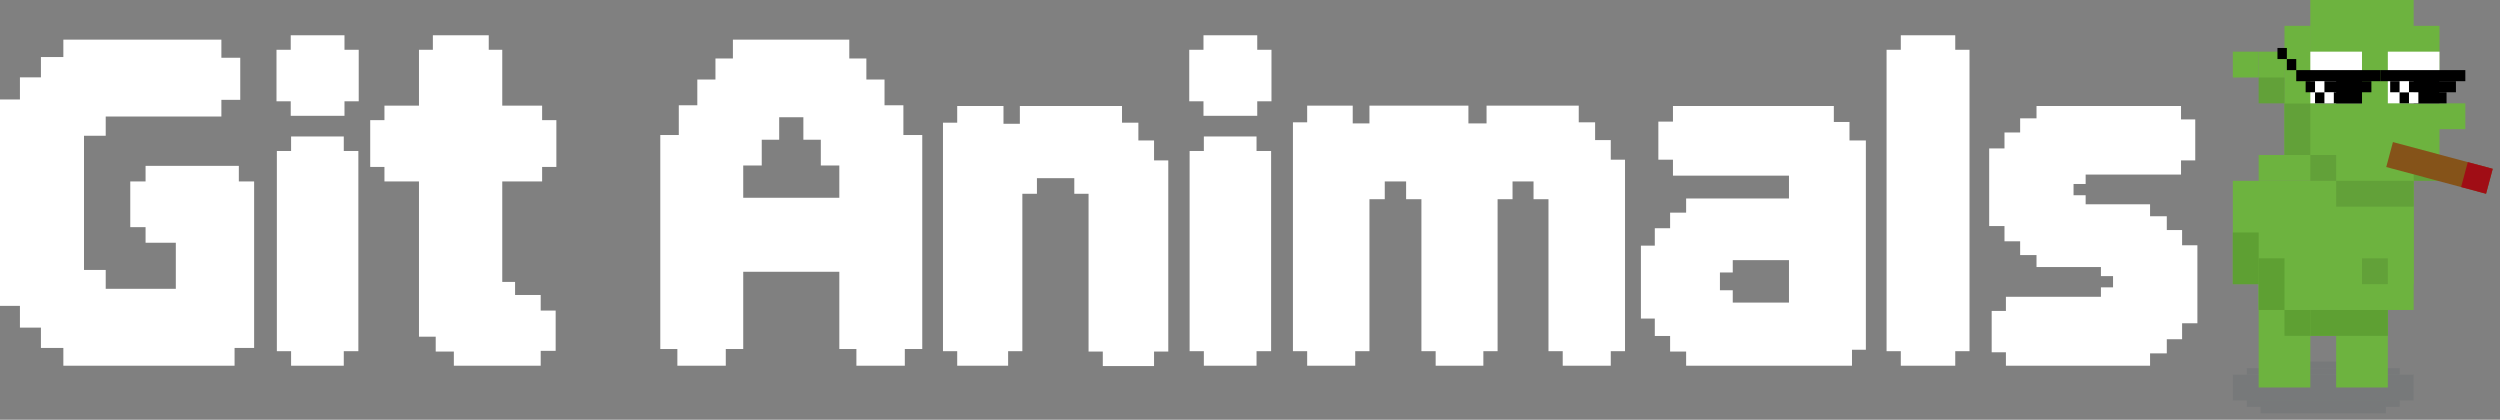 <svg width="137" height="23" viewBox="0 0 137 23" fill="none" xmlns="http://www.w3.org/2000/svg">
<rect x="0" y="0" width="137" height="23" fill="#808080" stroke="none"/>
<g id="Logo">
<g id="Git Animals">
<path d="M3.472 20.041V19.067H2.243V17.953H1.092V16.761H0V5.451H1.092V4.239H2.243V3.126H3.472V2.172H12.132V3.165H13.166V5.471H12.132V6.385H5.793V7.439H4.603V14.793H5.793V15.827H9.635V13.302H7.977V12.448H7.139V9.943H7.977V9.089H13.088V9.943H13.926V19.067H12.854V20.041H3.472Z" fill="white"/>
<path d="M18.839 20.041H15.952V19.245H15.172V8.274H15.952V7.479H18.839V8.274H19.638V19.245H18.839V20.041ZM18.878 1.933V2.728H19.658V5.551H18.878V6.346H15.932V5.551H15.152V2.728H15.932V1.933H18.878Z" fill="white"/>
<path d="M27.524 15.449H28.226V16.165H29.63V17.019H30.45V19.226H29.63V20.041H24.871V19.265H23.877V18.45H22.96V9.943H21.068V9.148H20.288V6.584H21.068V5.789H22.96V2.728H23.721V1.933H26.783V2.728H27.524V5.789H29.708V6.584H30.489V9.148H29.708V9.943H27.524V15.449Z" fill="white"/>
<path d="M45.995 10.838V9.069H44.981V7.657H44.025V6.425H42.699V7.657H41.743V9.069H40.729V10.838H45.995ZM45.995 14.893H40.729V19.126H39.773V20.041H37.12V19.126H36.184V7.399H37.198V5.769H38.213V4.358H39.207V3.205H40.163V2.172H46.541V3.205H47.477V4.358H48.472V5.769H49.506V7.399H50.54V19.126H49.584V20.041H46.931V19.126H45.995V14.893Z" fill="white"/>
<path d="M51.675 19.245V6.723H52.455V5.809H54.991V6.783H55.888V5.809H61.486V6.723H62.383V7.697H63.242V8.79H64.022V19.265H63.242V20.06H60.433V19.265H59.653V10.619H58.872V9.764H56.824V10.619H56.025V19.245H55.245V20.041H52.455V19.245H51.675Z" fill="white"/>
<path d="M68.858 20.041H65.971V19.245H65.191V8.274H65.971V7.479H68.858V8.274H69.657V19.245H68.858V20.041ZM68.897 1.933V2.728H69.677V5.551H68.897V6.346H65.951V5.551H65.171V2.728H65.951V1.933H68.897Z" fill="white"/>
<path d="M88.27 8.751H89.051V19.245H88.27V20.041H85.637V19.245H84.857V10.917H84.038V9.943H82.887V10.917H82.068V19.245H81.288V20.041H78.674V19.245H77.894V10.917H77.055V9.943H75.885V10.917H75.046V19.245H74.266V20.041H71.633V19.245H70.853V6.703H71.633V5.789H74.129V6.763H75.046V5.789H80.469V6.763H81.463V5.789H86.515V6.703H87.412V7.677H88.27V8.751Z" fill="white"/>
<path d="M98.036 16.582V14.256H94.955V14.932H94.252V15.906H94.955V16.582H98.036ZM101.352 7.697H102.249V19.166H101.489V20.041H92.4V19.265H91.522V18.411H90.683V17.457H89.922V13.461H90.683V12.507H91.522V11.653H92.4V10.877H98.036V9.625H91.678V8.751H90.878V6.664H91.678V5.809H100.494V6.684H101.352V7.697Z" fill="white"/>
<path d="M107.148 20.041H104.164V19.245H103.384V2.728H104.164V1.933H107.148V2.728H107.929V19.245H107.148V20.041Z" fill="white"/>
<path d="M115.131 15.131V14.634H111.601V13.978H110.704V13.223H109.846V12.388H109.007V8.134H109.846V7.26H110.704V6.485H111.601V5.809H119.52V6.544H120.3V8.79H119.52V9.566H114.293V10.082H113.63V10.699H114.293V11.195H117.823V11.851H118.74V12.607H119.579V13.441H120.417V17.715H119.579V18.59H118.74V19.365H117.823V20.041H109.924V19.305H109.144V17.039H109.924V16.264H115.131V15.747H115.795V15.131H115.131Z" fill="white"/>
</g>
<g id="Group 2395">
<g id="shadow">
<rect id="Rectangle 858" x="122.359" y="20.527" width="9.909" height="1.416" fill="#2B4447" fill-opacity="0.1"/>
<rect id="Rectangle 859" x="123.122" y="20.173" width="8.385" height="0.354" fill="#2B4447" fill-opacity="0.1"/>
<rect id="Rectangle 861" x="123.122" y="21.942" width="8.385" height="0.354" fill="#2B4447" fill-opacity="0.1"/>
<rect id="Rectangle 860" x="123.884" y="19.819" width="6.86" height="0.354" fill="#2B4447" fill-opacity="0.1"/>
<rect id="Rectangle 862" x="123.884" y="22.296" width="6.86" height="0.354" fill="#2B4447" fill-opacity="0.1"/>
</g>
<g id="leg">
<g id="leg_2">
<rect id="Rectangle 1060" x="123.775" y="15.572" width="2.831" height="5.662" fill="#6DB33F"/>
<rect id="Rectangle 1061" x="128.022" y="15.572" width="2.831" height="5.662" fill="#6DB33F"/>
</g>
</g>
<g id="body">
<g id="body_2">
<rect id="Rectangle 595" x="128.022" y="7.078" width="1.416" height="1.416" fill="#6DB33F"/>
<rect id="Rectangle 602" x="125.19" y="16.988" width="5.662" height="1.416" fill="#6DB33F"/>
<rect id="Rectangle 604" x="123.775" y="8.494" width="7.078" height="1.416" fill="#6DB33F"/>
<rect id="Rectangle 605" x="125.19" y="5.663" width="4.247" height="2.831" fill="#6DB33F"/>
<rect id="Rectangle 603" x="122.359" y="9.909" width="9.909" height="5.662" fill="#6DB33F"/>
<rect id="Rectangle 616" x="123.775" y="11.325" width="8.494" height="5.662" fill="#6DB33F"/>
<rect id="Rectangle 611" x="123.775" y="14.156" width="1.416" height="2.831" fill="#5EA033"/>
<rect id="Rectangle 617" x="122.359" y="12.741" width="1.416" height="2.831" fill="#5EA033"/>
<rect id="Rectangle 615" x="125.19" y="16.988" width="1.416" height="1.416" fill="#5EA033"/>
<rect id="Rectangle 613" x="126.606" y="16.988" width="4.247" height="1.416" fill="#5EA033"/>
<rect id="Rectangle 618" width="1.416" height="1.416" transform="matrix(-1 0 0 1 130.853 14.156)" fill="black" fill-opacity="0.1"/>
</g>
</g>
<g id="head">
<g id="Group 2389">
<g id="head_2">
<g id="Group 2386">
<rect id="Rectangle 1037" x="126.606" y="1.416" width="7.078" height="8.494" fill="#6DB33F"/>
<rect id="Rectangle 1040" x="128.022" y="5.663" width="4.247" height="5.662" fill="#6DB33F"/>
</g>
<rect id="Rectangle 1041" x="125.19" y="2.831" width="1.416" height="5.662" fill="#6DB33F"/>
<rect id="Rectangle 1042" x="126.606" width="5.662" height="7.078" fill="#6DB33F"/>
<rect id="Rectangle 1043" x="125.19" y="5.663" width="1.416" height="2.831" fill="black" fill-opacity="0.1"/>
<rect id="Rectangle 1044" x="126.606" y="8.494" width="1.416" height="1.416" fill="black" fill-opacity="0.1"/>
<rect id="Rectangle 1045" x="128.022" y="9.909" width="4.247" height="1.416" fill="black" fill-opacity="0.1"/>
<rect id="Rectangle 1046" x="125.19" y="1.416" width="1.416" height="4.247" fill="#6DB33F"/>
<rect id="Rectangle 1047" x="123.775" y="2.831" width="1.416" height="2.831" fill="#6DB33F"/>
<rect id="Rectangle 1048" x="122.359" y="2.831" width="1.416" height="1.416" fill="#6DB33F"/>
<rect id="Rectangle 1049" x="123.775" y="4.247" width="1.416" height="1.416" fill="black" fill-opacity="0.1"/>
<rect id="Rectangle 1056" x="130.853" y="5.663" width="4.247" height="1.416" fill="#6DB33F"/>
<g id="Group 2387">
<rect id="Rectangle 1057" x="126.606" y="2.831" width="2.831" height="2.831" fill="white"/>
<rect id="Rectangle 1053" x="128.022" y="4.247" width="1.416" height="1.416" fill="black"/>
</g>
<g id="Group 2388">
<rect id="Rectangle 1058" x="130.853" y="2.831" width="2.831" height="2.831" fill="white"/>
<rect id="Rectangle 1054" x="132.269" y="4.247" width="1.416" height="1.416" fill="black"/>
</g>
<rect id="Rectangle 1057_2" x="132.269" y="8.494" width="1.416" height="1.416" fill="black" fill-opacity="0.1"/>
</g>
</g>
<g id="sunguri">
<g id="Group 197">
<rect id="Rectangle 619" x="125.834" y="3.842" width="4.633" height="0.607" fill="black"/>
<rect id="Rectangle 625" x="125.319" y="3.236" width="0.515" height="0.607" fill="black"/>
<rect id="Rectangle 626" x="124.805" y="2.629" width="0.515" height="0.607" fill="black"/>
<rect id="Rectangle 620" x="126.349" y="4.449" width="3.603" height="0.607" fill="black"/>
<rect id="Rectangle 621" x="126.864" y="5.056" width="2.574" height="0.607" fill="black"/>
<rect id="Rectangle 622" x="130.467" y="3.842" width="4.633" height="0.607" fill="black"/>
<rect id="Rectangle 623" x="130.982" y="4.449" width="3.603" height="0.607" fill="black"/>
<rect id="Rectangle 624" x="131.497" y="5.056" width="2.574" height="0.607" fill="black"/>
</g>
<rect id="Rectangle 629" x="126.864" y="4.449" width="0.515" height="0.607" fill="white"/>
<rect id="Rectangle 630" x="127.378" y="5.056" width="0.515" height="0.607" fill="white"/>
<rect id="Rectangle 631" x="131.497" y="4.449" width="0.515" height="0.607" fill="white"/>
<rect id="Rectangle 632" x="132.012" y="5.056" width="0.515" height="0.607" fill="white"/>
</g>
</g>
<g id="Group 2394">
<rect id="Rectangle 1086" x="131.133" y="7.785" width="5.662" height="1.416" transform="rotate(15 131.133 7.785)" fill="#855319"/>
<rect id="Rectangle 1087" x="135.235" y="8.884" width="1.416" height="1.416" transform="rotate(15 135.235 8.884)" fill="#A00D15"/>
</g>
</g>
</g>
</svg>
